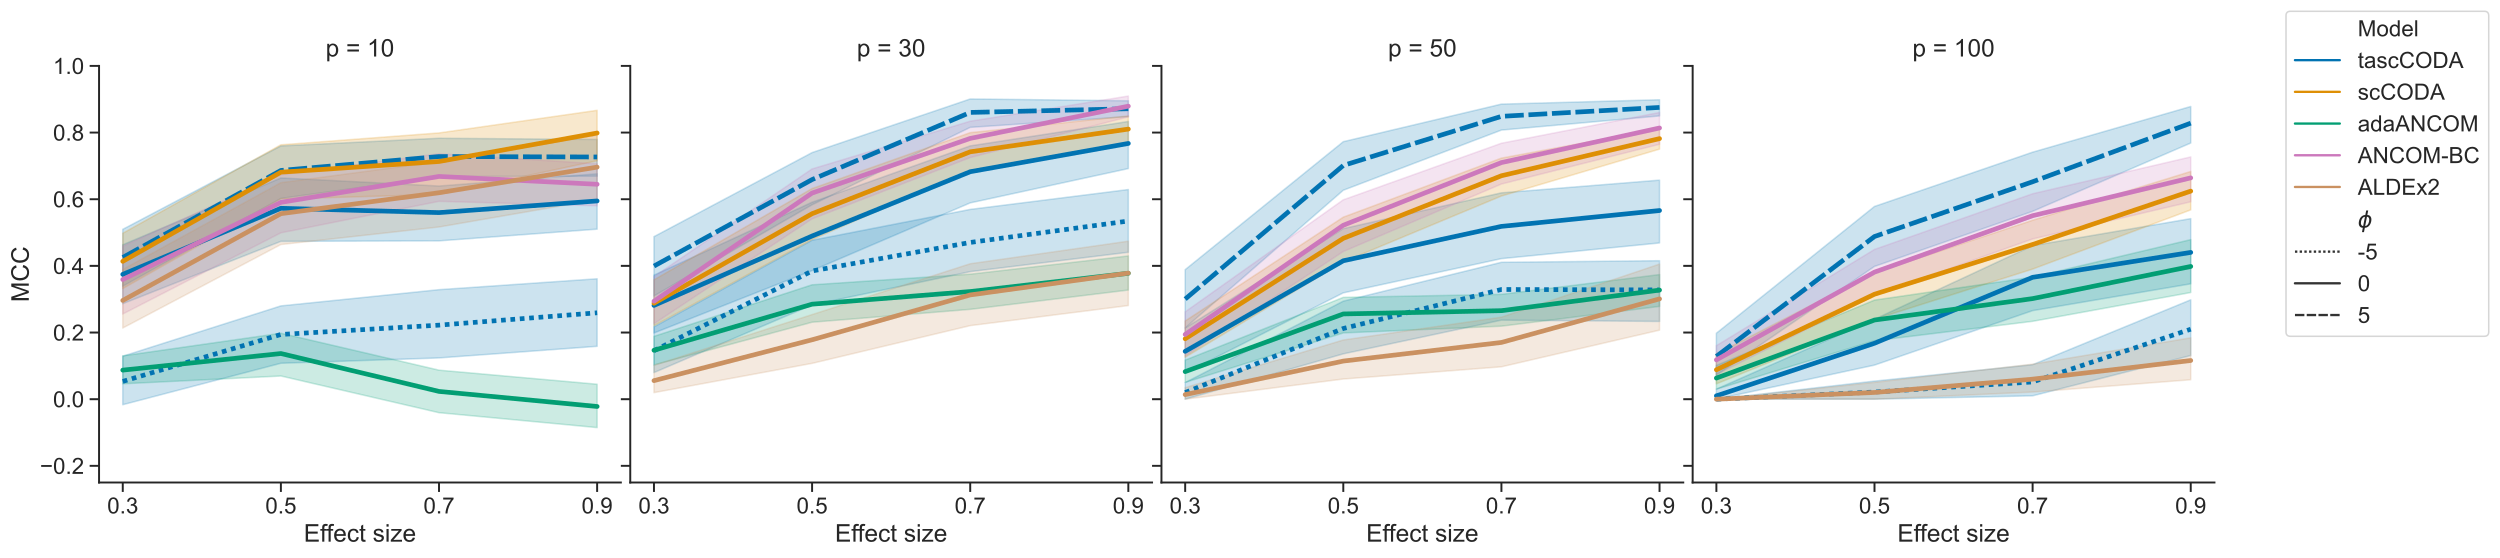 <?xml version="1.0" encoding="utf-8" standalone="no"?>
<!DOCTYPE svg PUBLIC "-//W3C//DTD SVG 1.1//EN"
  "http://www.w3.org/Graphics/SVG/1.1/DTD/svg11.dtd">
<!-- Created with matplotlib (https://matplotlib.org/) -->
<svg height="355.896pt" version="1.1" viewBox="0 0 1595.057 355.896" width="1595.057pt" xmlns="http://www.w3.org/2000/svg" xmlns:xlink="http://www.w3.org/1999/xlink">
 <defs>
  <style type="text/css">*{stroke-linecap:butt;stroke-linejoin:round;}</style>
 </defs>
 <g id="figure_1">
  <g id="patch_1">
   <path d="M 0 355.896 
L 1595.057 355.896 
L 1595.057 0 
L 0 0 
z
" style="fill:#ffffff;"/>
  </g>
  <g id="axes_1">
   <g id="patch_2">
    <path d="M 63.196 307.852 
L 396.116 307.852 
L 396.116 42.048 
L 63.196 42.048 
z
" style="fill:#ffffff;"/>
   </g>
   <g id="matplotlib.axis_1">
    <g id="xtick_1">
     <g id="line2d_1">
      <defs>
       <path d="M 0 0 
L 0 6 
" id="m174a09151e" style="stroke:#262626;stroke-width:1.25;"/>
      </defs>
      <g>
       <use style="fill:#262626;stroke:#262626;stroke-width:1.25;" x="78.328" xlink:href="#m174a09151e" y="307.852"/>
      </g>
     </g>
     <g id="text_1">
      <!-- 0.3 -->
      <g style="fill:#262626;" transform="translate(68.39 327.588)scale(0.143 -0.143)">
       <defs>
        <path d="M 4.156 35.297 
Q 4.156 48 6.766 55.734 
Q 9.375 63.484 14.516 67.672 
Q 19.672 71.875 27.484 71.875 
Q 33.25 71.875 37.594 69.547 
Q 41.938 67.234 44.766 62.859 
Q 47.609 58.5 49.219 52.219 
Q 50.828 45.953 50.828 35.297 
Q 50.828 22.703 48.234 14.969 
Q 45.656 7.234 40.5 3 
Q 35.359 -1.219 27.484 -1.219 
Q 17.141 -1.219 11.234 6.203 
Q 4.156 15.141 4.156 35.297 
z
M 13.188 35.297 
Q 13.188 17.672 17.312 11.828 
Q 21.438 6 27.484 6 
Q 33.547 6 37.672 11.859 
Q 41.797 17.719 41.797 35.297 
Q 41.797 52.984 37.672 58.781 
Q 33.547 64.594 27.391 64.594 
Q 21.344 64.594 17.719 59.469 
Q 13.188 52.938 13.188 35.297 
z
" id="ArialMT-48"/>
        <path d="M 9.078 0 
L 9.078 10.016 
L 19.094 10.016 
L 19.094 0 
z
" id="ArialMT-46"/>
        <path d="M 4.203 18.891 
L 12.984 20.062 
Q 14.5 12.594 18.141 9.297 
Q 21.781 6 27 6 
Q 33.203 6 37.469 10.297 
Q 41.75 14.594 41.75 20.953 
Q 41.75 27 37.797 30.922 
Q 33.844 34.859 27.734 34.859 
Q 25.25 34.859 21.531 33.891 
L 22.516 41.609 
Q 23.391 41.5 23.922 41.5 
Q 29.547 41.5 34.031 44.422 
Q 38.531 47.359 38.531 53.469 
Q 38.531 58.297 35.25 61.469 
Q 31.984 64.656 26.812 64.656 
Q 21.688 64.656 18.266 61.422 
Q 14.844 58.203 13.875 51.766 
L 5.078 53.328 
Q 6.688 62.156 12.391 67.016 
Q 18.109 71.875 26.609 71.875 
Q 32.469 71.875 37.391 69.359 
Q 42.328 66.844 44.938 62.5 
Q 47.562 58.156 47.562 53.266 
Q 47.562 48.641 45.062 44.828 
Q 42.578 41.016 37.703 38.766 
Q 44.047 37.312 47.562 32.688 
Q 51.078 28.078 51.078 21.141 
Q 51.078 11.766 44.234 5.25 
Q 37.406 -1.266 26.953 -1.266 
Q 17.531 -1.266 11.297 4.344 
Q 5.078 9.969 4.203 18.891 
z
" id="ArialMT-51"/>
       </defs>
       <use xlink:href="#ArialMT-48"/>
       <use x="55.615" xlink:href="#ArialMT-46"/>
       <use x="83.398" xlink:href="#ArialMT-51"/>
      </g>
     </g>
    </g>
    <g id="xtick_2">
     <g id="line2d_2">
      <g>
       <use style="fill:#262626;stroke:#262626;stroke-width:1.25;" x="179.213" xlink:href="#m174a09151e" y="307.852"/>
      </g>
     </g>
     <g id="text_2">
      <!-- 0.5 -->
      <g style="fill:#262626;" transform="translate(169.275 327.588)scale(0.143 -0.143)">
       <defs>
        <path d="M 4.156 18.75 
L 13.375 19.531 
Q 14.406 12.797 18.141 9.391 
Q 21.875 6 27.156 6 
Q 33.5 6 37.891 10.781 
Q 42.281 15.578 42.281 23.484 
Q 42.281 31 38.062 35.344 
Q 33.844 39.703 27 39.703 
Q 22.75 39.703 19.328 37.766 
Q 15.922 35.844 13.969 32.766 
L 5.719 33.844 
L 12.641 70.609 
L 48.25 70.609 
L 48.25 62.203 
L 19.672 62.203 
L 15.828 42.969 
Q 22.266 47.469 29.344 47.469 
Q 38.719 47.469 45.156 40.969 
Q 51.609 34.469 51.609 24.266 
Q 51.609 14.547 45.953 7.469 
Q 39.062 -1.219 27.156 -1.219 
Q 17.391 -1.219 11.203 4.25 
Q 5.031 9.719 4.156 18.75 
z
" id="ArialMT-53"/>
       </defs>
       <use xlink:href="#ArialMT-48"/>
       <use x="55.615" xlink:href="#ArialMT-46"/>
       <use x="83.398" xlink:href="#ArialMT-53"/>
      </g>
     </g>
    </g>
    <g id="xtick_3">
     <g id="line2d_3">
      <g>
       <use style="fill:#262626;stroke:#262626;stroke-width:1.25;" x="280.098" xlink:href="#m174a09151e" y="307.852"/>
      </g>
     </g>
     <g id="text_3">
      <!-- 0.7 -->
      <g style="fill:#262626;" transform="translate(270.16 327.588)scale(0.143 -0.143)">
       <defs>
        <path d="M 4.734 62.203 
L 4.734 70.656 
L 51.078 70.656 
L 51.078 63.812 
Q 44.234 56.547 37.516 44.484 
Q 30.812 32.422 27.156 19.672 
Q 24.516 10.688 23.781 0 
L 14.75 0 
Q 14.891 8.453 18.062 20.406 
Q 21.234 32.375 27.172 43.484 
Q 33.109 54.594 39.797 62.203 
z
" id="ArialMT-55"/>
       </defs>
       <use xlink:href="#ArialMT-48"/>
       <use x="55.615" xlink:href="#ArialMT-46"/>
       <use x="83.398" xlink:href="#ArialMT-55"/>
      </g>
     </g>
    </g>
    <g id="xtick_4">
     <g id="line2d_4">
      <g>
       <use style="fill:#262626;stroke:#262626;stroke-width:1.25;" x="380.983" xlink:href="#m174a09151e" y="307.852"/>
      </g>
     </g>
     <g id="text_4">
      <!-- 0.9 -->
      <g style="fill:#262626;" transform="translate(371.044 327.588)scale(0.143 -0.143)">
       <defs>
        <path d="M 5.469 16.547 
L 13.922 17.328 
Q 14.984 11.375 18.016 8.688 
Q 21.047 6 25.781 6 
Q 29.828 6 32.875 7.859 
Q 35.938 9.719 37.891 12.812 
Q 39.844 15.922 41.156 21.188 
Q 42.484 26.469 42.484 31.938 
Q 42.484 32.516 42.438 33.688 
Q 39.797 29.5 35.234 26.875 
Q 30.672 24.266 25.344 24.266 
Q 16.453 24.266 10.297 30.703 
Q 4.156 37.156 4.156 47.703 
Q 4.156 58.594 10.578 65.234 
Q 17 71.875 26.656 71.875 
Q 33.641 71.875 39.422 68.109 
Q 45.219 64.359 48.219 57.391 
Q 51.219 50.438 51.219 37.25 
Q 51.219 23.531 48.234 15.406 
Q 45.266 7.281 39.375 3.031 
Q 33.5 -1.219 25.594 -1.219 
Q 17.188 -1.219 11.859 3.438 
Q 6.547 8.109 5.469 16.547 
z
M 41.453 48.141 
Q 41.453 55.719 37.422 60.156 
Q 33.406 64.594 27.734 64.594 
Q 21.875 64.594 17.531 59.812 
Q 13.188 55.031 13.188 47.406 
Q 13.188 40.578 17.312 36.297 
Q 21.438 32.031 27.484 32.031 
Q 33.594 32.031 37.516 36.297 
Q 41.453 40.578 41.453 48.141 
z
" id="ArialMT-57"/>
       </defs>
       <use xlink:href="#ArialMT-48"/>
       <use x="55.615" xlink:href="#ArialMT-46"/>
       <use x="83.398" xlink:href="#ArialMT-57"/>
      </g>
     </g>
    </g>
    <g id="text_5">
     <!-- Effect size -->
     <g style="fill:#262626;" transform="translate(193.813 345.596)scale(0.156 -0.156)">
      <defs>
       <path d="M 7.906 0 
L 7.906 71.578 
L 59.672 71.578 
L 59.672 63.141 
L 17.391 63.141 
L 17.391 41.219 
L 56.984 41.219 
L 56.984 32.812 
L 17.391 32.812 
L 17.391 8.453 
L 61.328 8.453 
L 61.328 0 
z
" id="ArialMT-69"/>
       <path d="M 8.688 0 
L 8.688 45.016 
L 0.922 45.016 
L 0.922 51.859 
L 8.688 51.859 
L 8.688 57.375 
Q 8.688 62.594 9.625 65.141 
Q 10.891 68.562 14.078 70.672 
Q 17.281 72.797 23.047 72.797 
Q 26.766 72.797 31.25 71.922 
L 29.938 64.266 
Q 27.203 64.75 24.75 64.75 
Q 20.75 64.75 19.094 63.031 
Q 17.438 61.328 17.438 56.641 
L 17.438 51.859 
L 27.547 51.859 
L 27.547 45.016 
L 17.438 45.016 
L 17.438 0 
z
" id="ArialMT-102"/>
       <path d="M 42.094 16.703 
L 51.172 15.578 
Q 49.031 7.625 43.219 3.219 
Q 37.406 -1.172 28.375 -1.172 
Q 17 -1.172 10.328 5.828 
Q 3.656 12.844 3.656 25.484 
Q 3.656 38.578 10.391 45.797 
Q 17.141 53.031 27.875 53.031 
Q 38.281 53.031 44.875 45.953 
Q 51.469 38.875 51.469 26.031 
Q 51.469 25.25 51.422 23.688 
L 12.75 23.688 
Q 13.234 15.141 17.578 10.594 
Q 21.922 6.062 28.422 6.062 
Q 33.25 6.062 36.672 8.594 
Q 40.094 11.141 42.094 16.703 
z
M 13.234 30.906 
L 42.188 30.906 
Q 41.609 37.453 38.875 40.719 
Q 34.672 45.797 27.984 45.797 
Q 21.922 45.797 17.797 41.75 
Q 13.672 37.703 13.234 30.906 
z
" id="ArialMT-101"/>
       <path d="M 40.438 19 
L 49.078 17.875 
Q 47.656 8.938 41.812 3.875 
Q 35.984 -1.172 27.484 -1.172 
Q 16.844 -1.172 10.375 5.781 
Q 3.906 12.75 3.906 25.734 
Q 3.906 34.125 6.688 40.422 
Q 9.469 46.734 15.156 49.875 
Q 20.844 53.031 27.547 53.031 
Q 35.984 53.031 41.359 48.75 
Q 46.734 44.484 48.25 36.625 
L 39.703 35.297 
Q 38.484 40.531 35.375 43.156 
Q 32.281 45.797 27.875 45.797 
Q 21.234 45.797 17.078 41.031 
Q 12.938 36.281 12.938 25.984 
Q 12.938 15.531 16.938 10.797 
Q 20.953 6.062 27.391 6.062 
Q 32.562 6.062 36.031 9.234 
Q 39.5 12.406 40.438 19 
z
" id="ArialMT-99"/>
       <path d="M 25.781 7.859 
L 27.047 0.094 
Q 23.344 -0.688 20.406 -0.688 
Q 15.625 -0.688 12.984 0.828 
Q 10.359 2.344 9.281 4.812 
Q 8.203 7.281 8.203 15.188 
L 8.203 45.016 
L 1.766 45.016 
L 1.766 51.859 
L 8.203 51.859 
L 8.203 64.703 
L 16.938 69.969 
L 16.938 51.859 
L 25.781 51.859 
L 25.781 45.016 
L 16.938 45.016 
L 16.938 14.703 
Q 16.938 10.938 17.406 9.859 
Q 17.875 8.797 18.922 8.156 
Q 19.969 7.516 21.922 7.516 
Q 23.391 7.516 25.781 7.859 
z
" id="ArialMT-116"/>
       <path id="ArialMT-32"/>
       <path d="M 3.078 15.484 
L 11.766 16.844 
Q 12.5 11.625 15.844 8.844 
Q 19.188 6.062 25.203 6.062 
Q 31.25 6.062 34.172 8.516 
Q 37.109 10.984 37.109 14.312 
Q 37.109 17.281 34.516 19 
Q 32.719 20.172 25.531 21.969 
Q 15.875 24.422 12.141 26.203 
Q 8.406 27.984 6.469 31.125 
Q 4.547 34.281 4.547 38.094 
Q 4.547 41.547 6.125 44.5 
Q 7.719 47.469 10.453 49.422 
Q 12.5 50.922 16.031 51.969 
Q 19.578 53.031 23.641 53.031 
Q 29.734 53.031 34.344 51.266 
Q 38.969 49.516 41.156 46.5 
Q 43.359 43.5 44.188 38.484 
L 35.594 37.312 
Q 35.016 41.312 32.203 43.547 
Q 29.391 45.797 24.266 45.797 
Q 18.219 45.797 15.625 43.797 
Q 13.031 41.797 13.031 39.109 
Q 13.031 37.406 14.109 36.031 
Q 15.188 34.625 17.484 33.688 
Q 18.797 33.203 25.25 31.453 
Q 34.578 28.953 38.25 27.359 
Q 41.938 25.781 44.031 22.75 
Q 46.141 19.734 46.141 15.234 
Q 46.141 10.844 43.578 6.953 
Q 41.016 3.078 36.172 0.953 
Q 31.344 -1.172 25.25 -1.172 
Q 15.141 -1.172 9.844 3.031 
Q 4.547 7.234 3.078 15.484 
z
" id="ArialMT-115"/>
       <path d="M 6.641 61.469 
L 6.641 71.578 
L 15.438 71.578 
L 15.438 61.469 
z
M 6.641 0 
L 6.641 51.859 
L 15.438 51.859 
L 15.438 0 
z
" id="ArialMT-105"/>
       <path d="M 1.953 0 
L 1.953 7.125 
L 34.969 45.016 
Q 29.344 44.734 25.047 44.734 
L 3.906 44.734 
L 3.906 51.859 
L 46.297 51.859 
L 46.297 46.047 
L 18.219 13.141 
L 12.797 7.125 
Q 18.703 7.562 23.875 7.562 
L 47.859 7.562 
L 47.859 0 
z
" id="ArialMT-122"/>
      </defs>
      <use xlink:href="#ArialMT-69"/>
      <use x="66.699" xlink:href="#ArialMT-102"/>
      <use x="92.732" xlink:href="#ArialMT-102"/>
      <use x="120.516" xlink:href="#ArialMT-101"/>
      <use x="176.131" xlink:href="#ArialMT-99"/>
      <use x="226.131" xlink:href="#ArialMT-116"/>
      <use x="253.914" xlink:href="#ArialMT-32"/>
      <use x="281.697" xlink:href="#ArialMT-115"/>
      <use x="331.697" xlink:href="#ArialMT-105"/>
      <use x="353.914" xlink:href="#ArialMT-122"/>
      <use x="403.914" xlink:href="#ArialMT-101"/>
     </g>
    </g>
   </g>
   <g id="matplotlib.axis_2">
    <g id="ytick_1">
     <g id="line2d_5">
      <defs>
       <path d="M 0 0 
L -6 0 
" id="mbe66a8d1c6" style="stroke:#262626;stroke-width:1.25;"/>
      </defs>
      <g>
       <use style="fill:#262626;stroke:#262626;stroke-width:1.25;" x="63.196" xlink:href="#mbe66a8d1c6" y="297.22"/>
      </g>
     </g>
     <g id="text_6">
      <!-- −0.2 -->
      <g style="fill:#262626;" transform="translate(25.467 302.338)scale(0.143 -0.143)">
       <defs>
        <path d="M 52.828 31.203 
L 5.562 31.203 
L 5.562 39.406 
L 52.828 39.406 
z
" id="ArialMT-8722"/>
        <path d="M 50.344 8.453 
L 50.344 0 
L 3.031 0 
Q 2.938 3.172 4.047 6.109 
Q 5.859 10.938 9.828 15.625 
Q 13.812 20.312 21.344 26.469 
Q 33.016 36.031 37.109 41.625 
Q 41.219 47.219 41.219 52.203 
Q 41.219 57.422 37.469 61 
Q 33.734 64.594 27.734 64.594 
Q 21.391 64.594 17.578 60.781 
Q 13.766 56.984 13.719 50.25 
L 4.688 51.172 
Q 5.609 61.281 11.656 66.578 
Q 17.719 71.875 27.938 71.875 
Q 38.234 71.875 44.234 66.156 
Q 50.25 60.453 50.25 52 
Q 50.25 47.703 48.484 43.547 
Q 46.734 39.406 42.656 34.812 
Q 38.578 30.219 29.109 22.219 
Q 21.188 15.578 18.938 13.203 
Q 16.703 10.844 15.234 8.453 
z
" id="ArialMT-50"/>
       </defs>
       <use xlink:href="#ArialMT-8722"/>
       <use x="58.398" xlink:href="#ArialMT-48"/>
       <use x="114.014" xlink:href="#ArialMT-46"/>
       <use x="141.797" xlink:href="#ArialMT-50"/>
      </g>
     </g>
    </g>
    <g id="ytick_2">
     <g id="line2d_6">
      <g>
       <use style="fill:#262626;stroke:#262626;stroke-width:1.25;" x="63.196" xlink:href="#mbe66a8d1c6" y="254.691"/>
      </g>
     </g>
     <g id="text_7">
      <!-- 0.0 -->
      <g style="fill:#262626;" transform="translate(33.819 259.809)scale(0.143 -0.143)">
       <use xlink:href="#ArialMT-48"/>
       <use x="55.615" xlink:href="#ArialMT-46"/>
       <use x="83.398" xlink:href="#ArialMT-48"/>
      </g>
     </g>
    </g>
    <g id="ytick_3">
     <g id="line2d_7">
      <g>
       <use style="fill:#262626;stroke:#262626;stroke-width:1.25;" x="63.196" xlink:href="#mbe66a8d1c6" y="212.163"/>
      </g>
     </g>
     <g id="text_8">
      <!-- 0.2 -->
      <g style="fill:#262626;" transform="translate(33.819 217.28)scale(0.143 -0.143)">
       <use xlink:href="#ArialMT-48"/>
       <use x="55.615" xlink:href="#ArialMT-46"/>
       <use x="83.398" xlink:href="#ArialMT-50"/>
      </g>
     </g>
    </g>
    <g id="ytick_4">
     <g id="line2d_8">
      <g>
       <use style="fill:#262626;stroke:#262626;stroke-width:1.25;" x="63.196" xlink:href="#mbe66a8d1c6" y="169.634"/>
      </g>
     </g>
     <g id="text_9">
      <!-- 0.4 -->
      <g style="fill:#262626;" transform="translate(33.819 174.752)scale(0.143 -0.143)">
       <defs>
        <path d="M 32.328 0 
L 32.328 17.141 
L 1.266 17.141 
L 1.266 25.203 
L 33.938 71.578 
L 41.109 71.578 
L 41.109 25.203 
L 50.781 25.203 
L 50.781 17.141 
L 41.109 17.141 
L 41.109 0 
z
M 32.328 25.203 
L 32.328 57.469 
L 9.906 25.203 
z
" id="ArialMT-52"/>
       </defs>
       <use xlink:href="#ArialMT-48"/>
       <use x="55.615" xlink:href="#ArialMT-46"/>
       <use x="83.398" xlink:href="#ArialMT-52"/>
      </g>
     </g>
    </g>
    <g id="ytick_5">
     <g id="line2d_9">
      <g>
       <use style="fill:#262626;stroke:#262626;stroke-width:1.25;" x="63.196" xlink:href="#mbe66a8d1c6" y="127.105"/>
      </g>
     </g>
     <g id="text_10">
      <!-- 0.6 -->
      <g style="fill:#262626;" transform="translate(33.819 132.223)scale(0.143 -0.143)">
       <defs>
        <path d="M 49.75 54.047 
L 41.016 53.375 
Q 39.844 58.547 37.703 60.891 
Q 34.125 64.656 28.906 64.656 
Q 24.703 64.656 21.531 62.312 
Q 17.391 59.281 14.984 53.469 
Q 12.594 47.656 12.5 36.922 
Q 15.672 41.75 20.266 44.094 
Q 24.859 46.438 29.891 46.438 
Q 38.672 46.438 44.844 39.969 
Q 51.031 33.5 51.031 23.25 
Q 51.031 16.5 48.125 10.719 
Q 45.219 4.938 40.141 1.859 
Q 35.062 -1.219 28.609 -1.219 
Q 17.625 -1.219 10.688 6.859 
Q 3.766 14.938 3.766 33.5 
Q 3.766 54.25 11.422 63.672 
Q 18.109 71.875 29.438 71.875 
Q 37.891 71.875 43.281 67.141 
Q 48.688 62.406 49.75 54.047 
z
M 13.875 23.188 
Q 13.875 18.656 15.797 14.5 
Q 17.719 10.359 21.188 8.172 
Q 24.656 6 28.469 6 
Q 34.031 6 38.031 10.484 
Q 42.047 14.984 42.047 22.703 
Q 42.047 30.125 38.078 34.391 
Q 34.125 38.672 28.125 38.672 
Q 22.172 38.672 18.016 34.391 
Q 13.875 30.125 13.875 23.188 
z
" id="ArialMT-54"/>
       </defs>
       <use xlink:href="#ArialMT-48"/>
       <use x="55.615" xlink:href="#ArialMT-46"/>
       <use x="83.398" xlink:href="#ArialMT-54"/>
      </g>
     </g>
    </g>
    <g id="ytick_6">
     <g id="line2d_10">
      <g>
       <use style="fill:#262626;stroke:#262626;stroke-width:1.25;" x="63.196" xlink:href="#mbe66a8d1c6" y="84.577"/>
      </g>
     </g>
     <g id="text_11">
      <!-- 0.8 -->
      <g style="fill:#262626;" transform="translate(33.819 89.694)scale(0.143 -0.143)">
       <defs>
        <path d="M 17.672 38.812 
Q 12.203 40.828 9.562 44.531 
Q 6.938 48.25 6.938 53.422 
Q 6.938 61.234 12.547 66.547 
Q 18.172 71.875 27.484 71.875 
Q 36.859 71.875 42.578 66.422 
Q 48.297 60.984 48.297 53.172 
Q 48.297 48.188 45.672 44.5 
Q 43.062 40.828 37.75 38.812 
Q 44.344 36.672 47.781 31.875 
Q 51.219 27.094 51.219 20.453 
Q 51.219 11.281 44.719 5.031 
Q 38.234 -1.219 27.641 -1.219 
Q 17.047 -1.219 10.547 5.047 
Q 4.047 11.328 4.047 20.703 
Q 4.047 27.688 7.594 32.391 
Q 11.141 37.109 17.672 38.812 
z
M 15.922 53.719 
Q 15.922 48.641 19.188 45.406 
Q 22.469 42.188 27.688 42.188 
Q 32.766 42.188 36.016 45.375 
Q 39.266 48.578 39.266 53.219 
Q 39.266 58.062 35.906 61.359 
Q 32.562 64.656 27.594 64.656 
Q 22.562 64.656 19.234 61.422 
Q 15.922 58.203 15.922 53.719 
z
M 13.094 20.656 
Q 13.094 16.891 14.875 13.375 
Q 16.656 9.859 20.172 7.922 
Q 23.688 6 27.734 6 
Q 34.031 6 38.125 10.047 
Q 42.234 14.109 42.234 20.359 
Q 42.234 26.703 38.016 30.859 
Q 33.797 35.016 27.438 35.016 
Q 21.234 35.016 17.156 30.906 
Q 13.094 26.812 13.094 20.656 
z
" id="ArialMT-56"/>
       </defs>
       <use xlink:href="#ArialMT-48"/>
       <use x="55.615" xlink:href="#ArialMT-46"/>
       <use x="83.398" xlink:href="#ArialMT-56"/>
      </g>
     </g>
    </g>
    <g id="ytick_7">
     <g id="line2d_11">
      <g>
       <use style="fill:#262626;stroke:#262626;stroke-width:1.25;" x="63.196" xlink:href="#mbe66a8d1c6" y="42.048"/>
      </g>
     </g>
     <g id="text_12">
      <!-- 1.0 -->
      <g style="fill:#262626;" transform="translate(33.819 47.166)scale(0.143 -0.143)">
       <defs>
        <path d="M 37.25 0 
L 28.469 0 
L 28.469 56 
Q 25.297 52.984 20.141 49.953 
Q 14.984 46.922 10.891 45.406 
L 10.891 53.906 
Q 18.266 57.375 23.781 62.297 
Q 29.297 67.234 31.594 71.875 
L 37.25 71.875 
z
" id="ArialMT-49"/>
       </defs>
       <use xlink:href="#ArialMT-49"/>
       <use x="55.615" xlink:href="#ArialMT-46"/>
       <use x="83.398" xlink:href="#ArialMT-48"/>
      </g>
     </g>
    </g>
    <g id="text_13">
     <!-- MCC -->
     <g style="fill:#262626;" transform="translate(18.366 192.713)rotate(-90)scale(0.156 -0.156)">
      <defs>
       <path d="M 7.422 0 
L 7.422 71.578 
L 21.688 71.578 
L 38.625 20.906 
Q 40.969 13.812 42.047 10.297 
Q 43.266 14.203 45.844 21.781 
L 62.984 71.578 
L 75.734 71.578 
L 75.734 0 
L 66.609 0 
L 66.609 59.906 
L 45.797 0 
L 37.25 0 
L 16.547 60.938 
L 16.547 0 
z
" id="ArialMT-77"/>
       <path d="M 58.797 25.094 
L 68.266 22.703 
Q 65.281 11.031 57.547 4.906 
Q 49.812 -1.219 38.625 -1.219 
Q 27.047 -1.219 19.797 3.484 
Q 12.547 8.203 8.766 17.141 
Q 4.984 26.078 4.984 36.328 
Q 4.984 47.516 9.25 55.828 
Q 13.531 64.156 21.406 68.469 
Q 29.297 72.797 38.766 72.797 
Q 49.516 72.797 56.828 67.328 
Q 64.156 61.859 67.047 51.953 
L 57.719 49.75 
Q 55.219 57.562 50.484 61.125 
Q 45.75 64.703 38.578 64.703 
Q 30.328 64.703 24.781 60.734 
Q 19.234 56.781 16.984 50.109 
Q 14.75 43.453 14.75 36.375 
Q 14.75 27.25 17.406 20.438 
Q 20.062 13.625 25.672 10.25 
Q 31.297 6.891 37.844 6.891 
Q 45.797 6.891 51.312 11.469 
Q 56.844 16.062 58.797 25.094 
z
" id="ArialMT-67"/>
      </defs>
      <use xlink:href="#ArialMT-77"/>
      <use x="83.301" xlink:href="#ArialMT-67"/>
      <use x="155.518" xlink:href="#ArialMT-67"/>
     </g>
    </g>
   </g>
   <g id="PolyCollection_1">
    <defs>
     <path d="M 78.328 -128.628 
L 78.328 -97.684 
L 179.213 -124.126 
L 280.098 -127.524 
L 380.983 -134.933 
L 380.983 -178.027 
L 380.983 -178.027 
L 280.098 -171.077 
L 179.213 -160.725 
L 78.328 -128.628 
z
" id="m06e172c020" style="stroke:#0173b2;stroke-opacity:0.2;"/>
    </defs>
    <g clip-path="url(#pdd7be40117)">
     <use style="fill:#0173b2;fill-opacity:0.2;stroke:#0173b2;stroke-opacity:0.2;" x="0" xlink:href="#m06e172c020" y="355.896"/>
    </g>
   </g>
   <g id="PolyCollection_2">
    <defs>
     <path d="M 78.328 -199.707 
L 78.328 -162.12 
L 179.213 -201.913 
L 280.098 -202.216 
L 380.983 -209.693 
L 380.983 -245.011 
L 380.983 -245.011 
L 280.098 -237.207 
L 179.213 -242.348 
L 78.328 -199.707 
z
" id="m40b746d062" style="stroke:#0173b2;stroke-opacity:0.2;"/>
    </defs>
    <g clip-path="url(#pdd7be40117)">
     <use style="fill:#0173b2;fill-opacity:0.2;stroke:#0173b2;stroke-opacity:0.2;" x="0" xlink:href="#m40b746d062" y="355.896"/>
    </g>
   </g>
   <g id="PolyCollection_3">
    <defs>
     <path d="M 78.328 -209.58 
L 78.328 -173.296 
L 179.213 -229.331 
L 280.098 -243.264 
L 380.983 -243.483 
L 380.983 -266.923 
L 380.983 -266.923 
L 280.098 -267.683 
L 179.213 -262.783 
L 78.328 -209.58 
z
" id="m634f6f863b" style="stroke:#0173b2;stroke-opacity:0.2;"/>
    </defs>
    <g clip-path="url(#pdd7be40117)">
     <use style="fill:#0173b2;fill-opacity:0.2;stroke:#0173b2;stroke-opacity:0.2;" x="0" xlink:href="#m634f6f863b" y="355.896"/>
    </g>
   </g>
   <g id="PolyCollection_4">
    <defs>
     <path d="M 78.328 -207.065 
L 78.328 -171.768 
L 179.213 -228.92 
L 280.098 -231.837 
L 380.983 -253.326 
L 380.983 -285.506 
L 380.983 -285.506 
L 280.098 -271.076 
L 179.213 -263.512 
L 78.328 -207.065 
z
" id="m8feb2d96a9" style="stroke:#de8f05;stroke-opacity:0.2;"/>
    </defs>
    <g clip-path="url(#pdd7be40117)">
     <use style="fill:#de8f05;fill-opacity:0.2;stroke:#de8f05;stroke-opacity:0.2;" x="0" xlink:href="#m8feb2d96a9" y="355.896"/>
    </g>
   </g>
   <g id="PolyCollection_5">
    <defs>
     <path d="M 78.328 -128.855 
L 78.328 -111.014 
L 179.213 -115.994 
L 280.098 -92.583 
L 380.983 -83.081 
L 380.983 -110.747 
L 380.983 -110.747 
L 280.098 -119.718 
L 179.213 -143.275 
L 78.328 -128.855 
z
" id="mb9027a3f35" style="stroke:#029e73;stroke-opacity:0.2;"/>
    </defs>
    <g clip-path="url(#pdd7be40117)">
     <use style="fill:#029e73;fill-opacity:0.2;stroke:#029e73;stroke-opacity:0.2;" x="0" xlink:href="#mb9027a3f35" y="355.896"/>
    </g>
   </g>
   <g id="PolyCollection_6">
    <defs>
     <path d="M 78.328 -198.796 
L 78.328 -155.553 
L 179.213 -207.353 
L 280.098 -227.449 
L 380.983 -224.586 
L 380.983 -251.37 
L 380.983 -251.37 
L 280.098 -257.821 
L 179.213 -244.358 
L 78.328 -198.796 
z
" id="m778d748292" style="stroke:#cc78bc;stroke-opacity:0.2;"/>
    </defs>
    <g clip-path="url(#pdd7be40117)">
     <use style="fill:#cc78bc;fill-opacity:0.2;stroke:#cc78bc;stroke-opacity:0.2;" x="0" xlink:href="#m778d748292" y="355.896"/>
    </g>
   </g>
   <g id="PolyCollection_7">
    <defs>
     <path d="M 78.328 -183.991 
L 78.328 -146.602 
L 179.213 -199.88 
L 280.098 -211.075 
L 380.983 -228.524 
L 380.983 -269.702 
L 380.983 -269.702 
L 280.098 -252.736 
L 179.213 -239.343 
L 78.328 -183.991 
z
" id="m2f740971fa" style="stroke:#ca9161;stroke-opacity:0.2;"/>
    </defs>
    <g clip-path="url(#pdd7be40117)">
     <use style="fill:#ca9161;fill-opacity:0.2;stroke:#ca9161;stroke-opacity:0.2;" x="0" xlink:href="#m2f740971fa" y="355.896"/>
    </g>
   </g>
   <g id="line2d_12">
    <path clip-path="url(#pdd7be40117)" d="M 78.328 243.342 
L 179.213 213.395 
L 280.098 207.446 
L 380.983 199.57 
" style="fill:none;stroke:#0173b2;stroke-dasharray:3,3;stroke-dashoffset:0;stroke-width:3;"/>
   </g>
   <g id="line2d_13">
    <path clip-path="url(#pdd7be40117)" d="M 78.328 175.038 
L 179.213 132.893 
L 280.098 135.645 
L 380.983 128.203 
" style="fill:none;stroke:#0173b2;stroke-linecap:round;stroke-width:3;"/>
   </g>
   <g id="line2d_14">
    <path clip-path="url(#pdd7be40117)" d="M 78.328 164.247 
L 179.213 108.749 
L 280.098 99.868 
L 380.983 100.155 
" style="fill:none;stroke:#0173b2;stroke-dasharray:12,3;stroke-dashoffset:0;stroke-width:3;"/>
   </g>
   <g id="line2d_15">
    <path clip-path="url(#pdd7be40117)" d="M 78.328 166.73 
L 179.213 109.86 
L 280.098 103.038 
L 380.983 84.872 
" style="fill:none;stroke:#de8f05;stroke-linecap:round;stroke-width:3;"/>
   </g>
   <g id="line2d_16">
    <path clip-path="url(#pdd7be40117)" d="M 78.328 236.151 
L 179.213 225.554 
L 280.098 249.739 
L 380.983 259.35 
" style="fill:none;stroke:#029e73;stroke-linecap:round;stroke-width:3;"/>
   </g>
   <g id="line2d_17">
    <path clip-path="url(#pdd7be40117)" d="M 78.328 178.344 
L 179.213 129.101 
L 280.098 112.571 
L 380.983 117.57 
" style="fill:none;stroke:#cc78bc;stroke-linecap:round;stroke-width:3;"/>
   </g>
   <g id="line2d_18">
    <path clip-path="url(#pdd7be40117)" d="M 78.328 191.684 
L 179.213 136.331 
L 280.098 122.962 
L 380.983 106.624 
" style="fill:none;stroke:#ca9161;stroke-linecap:round;stroke-width:3;"/>
   </g>
   <g id="line2d_19"/>
   <g id="line2d_20"/>
   <g id="line2d_21"/>
   <g id="line2d_22"/>
   <g id="line2d_23"/>
   <g id="line2d_24"/>
   <g id="line2d_25"/>
   <g id="line2d_26"/>
   <g id="patch_3">
    <path d="M 63.196 307.852 
L 63.196 42.048 
" style="fill:none;stroke:#262626;stroke-linecap:square;stroke-linejoin:miter;stroke-width:1.25;"/>
   </g>
   <g id="patch_4">
    <path d="M 63.196 307.852 
L 396.116 307.852 
" style="fill:none;stroke:#262626;stroke-linecap:square;stroke-linejoin:miter;stroke-width:1.25;"/>
   </g>
   <g id="text_14">
    <!-- p = 10 -->
    <g style="fill:#262626;" transform="translate(207.754 36.048)scale(0.156 -0.156)">
     <defs>
      <path d="M 6.594 -19.875 
L 6.594 51.859 
L 14.594 51.859 
L 14.594 45.125 
Q 17.438 49.078 21 51.047 
Q 24.562 53.031 29.641 53.031 
Q 36.281 53.031 41.359 49.609 
Q 46.438 46.188 49.016 39.953 
Q 51.609 33.734 51.609 26.312 
Q 51.609 18.359 48.75 11.984 
Q 45.906 5.609 40.453 2.219 
Q 35.016 -1.172 29 -1.172 
Q 24.609 -1.172 21.109 0.688 
Q 17.625 2.547 15.375 5.375 
L 15.375 -19.875 
z
M 14.547 25.641 
Q 14.547 15.625 18.594 10.844 
Q 22.656 6.062 28.422 6.062 
Q 34.281 6.062 38.453 11.016 
Q 42.625 15.969 42.625 26.375 
Q 42.625 36.281 38.547 41.203 
Q 34.469 46.141 28.812 46.141 
Q 23.188 46.141 18.859 40.891 
Q 14.547 35.641 14.547 25.641 
z
" id="ArialMT-112"/>
      <path d="M 52.828 42.094 
L 5.562 42.094 
L 5.562 50.297 
L 52.828 50.297 
z
M 52.828 20.359 
L 5.562 20.359 
L 5.562 28.562 
L 52.828 28.562 
z
" id="ArialMT-61"/>
     </defs>
     <use xlink:href="#ArialMT-112"/>
     <use x="55.615" xlink:href="#ArialMT-32"/>
     <use x="83.398" xlink:href="#ArialMT-61"/>
     <use x="141.797" xlink:href="#ArialMT-32"/>
     <use x="169.58" xlink:href="#ArialMT-49"/>
     <use x="225.195" xlink:href="#ArialMT-48"/>
    </g>
   </g>
  </g>
  <g id="axes_2">
   <g id="patch_5">
    <path d="M 402.116 307.852 
L 735.035 307.852 
L 735.035 42.048 
L 402.116 42.048 
z
" style="fill:#ffffff;"/>
   </g>
   <g id="matplotlib.axis_3">
    <g id="xtick_5">
     <g id="line2d_27">
      <g>
       <use style="fill:#262626;stroke:#262626;stroke-width:1.25;" x="417.248" xlink:href="#m174a09151e" y="307.852"/>
      </g>
     </g>
     <g id="text_15">
      <!-- 0.3 -->
      <g style="fill:#262626;" transform="translate(407.31 327.588)scale(0.143 -0.143)">
       <use xlink:href="#ArialMT-48"/>
       <use x="55.615" xlink:href="#ArialMT-46"/>
       <use x="83.398" xlink:href="#ArialMT-51"/>
      </g>
     </g>
    </g>
    <g id="xtick_6">
     <g id="line2d_28">
      <g>
       <use style="fill:#262626;stroke:#262626;stroke-width:1.25;" x="518.133" xlink:href="#m174a09151e" y="307.852"/>
      </g>
     </g>
     <g id="text_16">
      <!-- 0.5 -->
      <g style="fill:#262626;" transform="translate(508.195 327.588)scale(0.143 -0.143)">
       <use xlink:href="#ArialMT-48"/>
       <use x="55.615" xlink:href="#ArialMT-46"/>
       <use x="83.398" xlink:href="#ArialMT-53"/>
      </g>
     </g>
    </g>
    <g id="xtick_7">
     <g id="line2d_29">
      <g>
       <use style="fill:#262626;stroke:#262626;stroke-width:1.25;" x="619.018" xlink:href="#m174a09151e" y="307.852"/>
      </g>
     </g>
     <g id="text_17">
      <!-- 0.7 -->
      <g style="fill:#262626;" transform="translate(609.079 327.588)scale(0.143 -0.143)">
       <use xlink:href="#ArialMT-48"/>
       <use x="55.615" xlink:href="#ArialMT-46"/>
       <use x="83.398" xlink:href="#ArialMT-55"/>
      </g>
     </g>
    </g>
    <g id="xtick_8">
     <g id="line2d_30">
      <g>
       <use style="fill:#262626;stroke:#262626;stroke-width:1.25;" x="719.903" xlink:href="#m174a09151e" y="307.852"/>
      </g>
     </g>
     <g id="text_18">
      <!-- 0.9 -->
      <g style="fill:#262626;" transform="translate(709.964 327.588)scale(0.143 -0.143)">
       <use xlink:href="#ArialMT-48"/>
       <use x="55.615" xlink:href="#ArialMT-46"/>
       <use x="83.398" xlink:href="#ArialMT-57"/>
      </g>
     </g>
    </g>
    <g id="text_19">
     <!-- Effect size -->
     <g style="fill:#262626;" transform="translate(532.733 345.596)scale(0.156 -0.156)">
      <use xlink:href="#ArialMT-69"/>
      <use x="66.699" xlink:href="#ArialMT-102"/>
      <use x="92.732" xlink:href="#ArialMT-102"/>
      <use x="120.516" xlink:href="#ArialMT-101"/>
      <use x="176.131" xlink:href="#ArialMT-99"/>
      <use x="226.131" xlink:href="#ArialMT-116"/>
      <use x="253.914" xlink:href="#ArialMT-32"/>
      <use x="281.697" xlink:href="#ArialMT-115"/>
      <use x="331.697" xlink:href="#ArialMT-105"/>
      <use x="353.914" xlink:href="#ArialMT-122"/>
      <use x="403.914" xlink:href="#ArialMT-101"/>
     </g>
    </g>
   </g>
   <g id="matplotlib.axis_4">
    <g id="ytick_8">
     <g id="line2d_31">
      <g>
       <use style="fill:#262626;stroke:#262626;stroke-width:1.25;" x="402.116" xlink:href="#mbe66a8d1c6" y="297.22"/>
      </g>
     </g>
    </g>
    <g id="ytick_9">
     <g id="line2d_32">
      <g>
       <use style="fill:#262626;stroke:#262626;stroke-width:1.25;" x="402.116" xlink:href="#mbe66a8d1c6" y="254.691"/>
      </g>
     </g>
    </g>
    <g id="ytick_10">
     <g id="line2d_33">
      <g>
       <use style="fill:#262626;stroke:#262626;stroke-width:1.25;" x="402.116" xlink:href="#mbe66a8d1c6" y="212.163"/>
      </g>
     </g>
    </g>
    <g id="ytick_11">
     <g id="line2d_34">
      <g>
       <use style="fill:#262626;stroke:#262626;stroke-width:1.25;" x="402.116" xlink:href="#mbe66a8d1c6" y="169.634"/>
      </g>
     </g>
    </g>
    <g id="ytick_12">
     <g id="line2d_35">
      <g>
       <use style="fill:#262626;stroke:#262626;stroke-width:1.25;" x="402.116" xlink:href="#mbe66a8d1c6" y="127.105"/>
      </g>
     </g>
    </g>
    <g id="ytick_13">
     <g id="line2d_36">
      <g>
       <use style="fill:#262626;stroke:#262626;stroke-width:1.25;" x="402.116" xlink:href="#mbe66a8d1c6" y="84.577"/>
      </g>
     </g>
    </g>
    <g id="ytick_14">
     <g id="line2d_37">
      <g>
       <use style="fill:#262626;stroke:#262626;stroke-width:1.25;" x="402.116" xlink:href="#mbe66a8d1c6" y="42.048"/>
      </g>
     </g>
    </g>
   </g>
   <g id="PolyCollection_8">
    <defs>
     <path d="M 417.248 -147.327 
L 417.248 -118.179 
L 518.133 -161.349 
L 619.018 -182.59 
L 719.903 -194.944 
L 719.903 -234.967 
L 719.903 -234.967 
L 619.018 -222.288 
L 518.133 -202.593 
L 417.248 -147.327 
z
" id="m5a7fbf94b9" style="stroke:#0173b2;stroke-opacity:0.2;"/>
    </defs>
    <g clip-path="url(#p4eeb9efe79)">
     <use style="fill:#0173b2;fill-opacity:0.2;stroke:#0173b2;stroke-opacity:0.2;" x="0" xlink:href="#m5a7fbf94b9" y="355.896"/>
    </g>
   </g>
   <g id="PolyCollection_9">
    <defs>
     <path d="M 417.248 -180.339 
L 417.248 -143.442 
L 518.133 -183.244 
L 619.018 -226.444 
L 719.903 -248.343 
L 719.903 -278.391 
L 719.903 -278.391 
L 619.018 -262.821 
L 518.133 -226.862 
L 417.248 -180.339 
z
" id="m5e0cc56651" style="stroke:#0173b2;stroke-opacity:0.2;"/>
    </defs>
    <g clip-path="url(#p4eeb9efe79)">
     <use style="fill:#0173b2;fill-opacity:0.2;stroke:#0173b2;stroke-opacity:0.2;" x="0" xlink:href="#m5e0cc56651" y="355.896"/>
    </g>
   </g>
   <g id="PolyCollection_10">
    <defs>
     <path d="M 417.248 -204.911 
L 417.248 -167.069 
L 518.133 -225.233 
L 619.018 -274.627 
L 719.903 -281.492 
L 719.903 -291.594 
L 719.903 -291.594 
L 619.018 -292.749 
L 518.133 -258.543 
L 417.248 -204.911 
z
" id="mcba008079e" style="stroke:#0173b2;stroke-opacity:0.2;"/>
    </defs>
    <g clip-path="url(#p4eeb9efe79)">
     <use style="fill:#0173b2;fill-opacity:0.2;stroke:#0173b2;stroke-opacity:0.2;" x="0" xlink:href="#mcba008079e" y="355.896"/>
    </g>
   </g>
   <g id="PolyCollection_11">
    <defs>
     <path d="M 417.248 -177.365 
L 417.248 -148.067 
L 518.133 -203.063 
L 619.018 -247.031 
L 719.903 -264.951 
L 719.903 -281.937 
L 719.903 -281.937 
L 619.018 -271.256 
L 518.133 -235.603 
L 417.248 -177.365 
z
" id="mf68346d802" style="stroke:#de8f05;stroke-opacity:0.2;"/>
    </defs>
    <g clip-path="url(#p4eeb9efe79)">
     <use style="fill:#de8f05;fill-opacity:0.2;stroke:#de8f05;stroke-opacity:0.2;" x="0" xlink:href="#mf68346d802" y="355.896"/>
    </g>
   </g>
   <g id="PolyCollection_12">
    <defs>
     <path d="M 417.248 -141.294 
L 417.248 -123.037 
L 518.133 -150.312 
L 619.018 -158.52 
L 719.903 -170.839 
L 719.903 -192.598 
L 719.903 -192.598 
L 619.018 -180.957 
L 518.133 -174.188 
L 417.248 -141.294 
z
" id="md6403bd940" style="stroke:#029e73;stroke-opacity:0.2;"/>
    </defs>
    <g clip-path="url(#p4eeb9efe79)">
     <use style="fill:#029e73;fill-opacity:0.2;stroke:#029e73;stroke-opacity:0.2;" x="0" xlink:href="#md6403bd940" y="355.896"/>
    </g>
   </g>
   <g id="PolyCollection_13">
    <defs>
     <path d="M 417.248 -179.402 
L 417.248 -149.349 
L 518.133 -216.261 
L 619.018 -255.375 
L 719.903 -281.334 
L 719.903 -294.615 
L 719.903 -294.615 
L 619.018 -278.558 
L 518.133 -248.116 
L 417.248 -179.402 
z
" id="med3467f93d" style="stroke:#cc78bc;stroke-opacity:0.2;"/>
    </defs>
    <g clip-path="url(#p4eeb9efe79)">
     <use style="fill:#cc78bc;fill-opacity:0.2;stroke:#cc78bc;stroke-opacity:0.2;" x="0" xlink:href="#med3467f93d" y="355.896"/>
    </g>
   </g>
   <g id="PolyCollection_14">
    <defs>
     <path d="M 417.248 -122.83 
L 417.248 -105.385 
L 518.133 -124.058 
L 619.018 -148.133 
L 719.903 -160.939 
L 719.903 -202.015 
L 719.903 -202.015 
L 619.018 -187.615 
L 518.133 -155.173 
L 417.248 -122.83 
z
" id="m1c2e4dad9f" style="stroke:#ca9161;stroke-opacity:0.2;"/>
    </defs>
    <g clip-path="url(#p4eeb9efe79)">
     <use style="fill:#ca9161;fill-opacity:0.2;stroke:#ca9161;stroke-opacity:0.2;" x="0" xlink:href="#m1c2e4dad9f" y="355.896"/>
    </g>
   </g>
   <g id="line2d_38">
    <path clip-path="url(#p4eeb9efe79)" d="M 417.248 223.757 
L 518.133 172.879 
L 619.018 154.687 
L 719.903 141.012 
" style="fill:none;stroke:#0173b2;stroke-dasharray:3,3;stroke-dashoffset:0;stroke-width:3;"/>
   </g>
   <g id="line2d_39">
    <path clip-path="url(#p4eeb9efe79)" d="M 417.248 194.865 
L 518.133 150.577 
L 619.018 109.557 
L 719.903 91.511 
" style="fill:none;stroke:#0173b2;stroke-linecap:round;stroke-width:3;"/>
   </g>
   <g id="line2d_40">
    <path clip-path="url(#p4eeb9efe79)" d="M 417.248 169.744 
L 518.133 114.563 
L 619.018 71.729 
L 719.903 69.381 
" style="fill:none;stroke:#0173b2;stroke-dasharray:12,3;stroke-dashoffset:0;stroke-width:3;"/>
   </g>
   <g id="line2d_41">
    <path clip-path="url(#p4eeb9efe79)" d="M 417.248 193.468 
L 518.133 136.343 
L 619.018 96.853 
L 719.903 82.363 
" style="fill:none;stroke:#de8f05;stroke-linecap:round;stroke-width:3;"/>
   </g>
   <g id="line2d_42">
    <path clip-path="url(#p4eeb9efe79)" d="M 417.248 223.475 
L 518.133 194.068 
L 619.018 186.007 
L 719.903 174.357 
" style="fill:none;stroke:#029e73;stroke-linecap:round;stroke-width:3;"/>
   </g>
   <g id="line2d_43">
    <path clip-path="url(#p4eeb9efe79)" d="M 417.248 192.19 
L 518.133 123.174 
L 619.018 88.301 
L 719.903 67.73 
" style="fill:none;stroke:#cc78bc;stroke-linecap:round;stroke-width:3;"/>
   </g>
   <g id="line2d_44">
    <path clip-path="url(#p4eeb9efe79)" d="M 417.248 242.856 
L 518.133 216.781 
L 619.018 188.173 
L 719.903 174.254 
" style="fill:none;stroke:#ca9161;stroke-linecap:round;stroke-width:3;"/>
   </g>
   <g id="patch_6">
    <path d="M 402.116 307.852 
L 402.116 42.048 
" style="fill:none;stroke:#262626;stroke-linecap:square;stroke-linejoin:miter;stroke-width:1.25;"/>
   </g>
   <g id="patch_7">
    <path d="M 402.116 307.852 
L 735.035 307.852 
" style="fill:none;stroke:#262626;stroke-linecap:square;stroke-linejoin:miter;stroke-width:1.25;"/>
   </g>
   <g id="text_20">
    <!-- p = 30 -->
    <g style="fill:#262626;" transform="translate(546.673 36.048)scale(0.156 -0.156)">
     <use xlink:href="#ArialMT-112"/>
     <use x="55.615" xlink:href="#ArialMT-32"/>
     <use x="83.398" xlink:href="#ArialMT-61"/>
     <use x="141.797" xlink:href="#ArialMT-32"/>
     <use x="169.58" xlink:href="#ArialMT-51"/>
     <use x="225.195" xlink:href="#ArialMT-48"/>
    </g>
   </g>
  </g>
  <g id="axes_3">
   <g id="patch_8">
    <path d="M 741.035 307.852 
L 1073.955 307.852 
L 1073.955 42.048 
L 741.035 42.048 
z
" style="fill:#ffffff;"/>
   </g>
   <g id="matplotlib.axis_5">
    <g id="xtick_9">
     <g id="line2d_45">
      <g>
       <use style="fill:#262626;stroke:#262626;stroke-width:1.25;" x="756.168" xlink:href="#m174a09151e" y="307.852"/>
      </g>
     </g>
     <g id="text_21">
      <!-- 0.3 -->
      <g style="fill:#262626;" transform="translate(746.229 327.588)scale(0.143 -0.143)">
       <use xlink:href="#ArialMT-48"/>
       <use x="55.615" xlink:href="#ArialMT-46"/>
       <use x="83.398" xlink:href="#ArialMT-51"/>
      </g>
     </g>
    </g>
    <g id="xtick_10">
     <g id="line2d_46">
      <g>
       <use style="fill:#262626;stroke:#262626;stroke-width:1.25;" x="857.053" xlink:href="#m174a09151e" y="307.852"/>
      </g>
     </g>
     <g id="text_22">
      <!-- 0.5 -->
      <g style="fill:#262626;" transform="translate(847.114 327.588)scale(0.143 -0.143)">
       <use xlink:href="#ArialMT-48"/>
       <use x="55.615" xlink:href="#ArialMT-46"/>
       <use x="83.398" xlink:href="#ArialMT-53"/>
      </g>
     </g>
    </g>
    <g id="xtick_11">
     <g id="line2d_47">
      <g>
       <use style="fill:#262626;stroke:#262626;stroke-width:1.25;" x="957.938" xlink:href="#m174a09151e" y="307.852"/>
      </g>
     </g>
     <g id="text_23">
      <!-- 0.7 -->
      <g style="fill:#262626;" transform="translate(947.999 327.588)scale(0.143 -0.143)">
       <use xlink:href="#ArialMT-48"/>
       <use x="55.615" xlink:href="#ArialMT-46"/>
       <use x="83.398" xlink:href="#ArialMT-55"/>
      </g>
     </g>
    </g>
    <g id="xtick_12">
     <g id="line2d_48">
      <g>
       <use style="fill:#262626;stroke:#262626;stroke-width:1.25;" x="1058.822" xlink:href="#m174a09151e" y="307.852"/>
      </g>
     </g>
     <g id="text_24">
      <!-- 0.9 -->
      <g style="fill:#262626;" transform="translate(1048.884 327.588)scale(0.143 -0.143)">
       <use xlink:href="#ArialMT-48"/>
       <use x="55.615" xlink:href="#ArialMT-46"/>
       <use x="83.398" xlink:href="#ArialMT-57"/>
      </g>
     </g>
    </g>
    <g id="text_25">
     <!-- Effect size -->
     <g style="fill:#262626;" transform="translate(871.653 345.596)scale(0.156 -0.156)">
      <use xlink:href="#ArialMT-69"/>
      <use x="66.699" xlink:href="#ArialMT-102"/>
      <use x="92.732" xlink:href="#ArialMT-102"/>
      <use x="120.516" xlink:href="#ArialMT-101"/>
      <use x="176.131" xlink:href="#ArialMT-99"/>
      <use x="226.131" xlink:href="#ArialMT-116"/>
      <use x="253.914" xlink:href="#ArialMT-32"/>
      <use x="281.697" xlink:href="#ArialMT-115"/>
      <use x="331.697" xlink:href="#ArialMT-105"/>
      <use x="353.914" xlink:href="#ArialMT-122"/>
      <use x="403.914" xlink:href="#ArialMT-101"/>
     </g>
    </g>
   </g>
   <g id="matplotlib.axis_6">
    <g id="ytick_15">
     <g id="line2d_49">
      <g>
       <use style="fill:#262626;stroke:#262626;stroke-width:1.25;" x="741.035" xlink:href="#mbe66a8d1c6" y="297.22"/>
      </g>
     </g>
    </g>
    <g id="ytick_16">
     <g id="line2d_50">
      <g>
       <use style="fill:#262626;stroke:#262626;stroke-width:1.25;" x="741.035" xlink:href="#mbe66a8d1c6" y="254.691"/>
      </g>
     </g>
    </g>
    <g id="ytick_17">
     <g id="line2d_51">
      <g>
       <use style="fill:#262626;stroke:#262626;stroke-width:1.25;" x="741.035" xlink:href="#mbe66a8d1c6" y="212.163"/>
      </g>
     </g>
    </g>
    <g id="ytick_18">
     <g id="line2d_52">
      <g>
       <use style="fill:#262626;stroke:#262626;stroke-width:1.25;" x="741.035" xlink:href="#mbe66a8d1c6" y="169.634"/>
      </g>
     </g>
    </g>
    <g id="ytick_19">
     <g id="line2d_53">
      <g>
       <use style="fill:#262626;stroke:#262626;stroke-width:1.25;" x="741.035" xlink:href="#mbe66a8d1c6" y="127.105"/>
      </g>
     </g>
    </g>
    <g id="ytick_20">
     <g id="line2d_54">
      <g>
       <use style="fill:#262626;stroke:#262626;stroke-width:1.25;" x="741.035" xlink:href="#mbe66a8d1c6" y="84.577"/>
      </g>
     </g>
    </g>
    <g id="ytick_21">
     <g id="line2d_55">
      <g>
       <use style="fill:#262626;stroke:#262626;stroke-width:1.25;" x="741.035" xlink:href="#mbe66a8d1c6" y="42.048"/>
      </g>
     </g>
    </g>
   </g>
   <g id="PolyCollection_15">
    <defs>
     <path d="M 756.168 -111.818 
L 756.168 -101.205 
L 857.053 -130.138 
L 957.938 -151.634 
L 1058.822 -150.809 
L 1058.822 -189.558 
L 1058.822 -189.558 
L 957.938 -188.538 
L 857.053 -163.753 
L 756.168 -111.818 
z
" id="m9383df490b" style="stroke:#0173b2;stroke-opacity:0.2;"/>
    </defs>
    <g clip-path="url(#pe60e111894)">
     <use style="fill:#0173b2;fill-opacity:0.2;stroke:#0173b2;stroke-opacity:0.2;" x="0" xlink:href="#m9383df490b" y="355.896"/>
    </g>
   </g>
   <g id="PolyCollection_16">
    <defs>
     <path d="M 756.168 -146.634 
L 756.168 -117.926 
L 857.053 -169.053 
L 957.938 -190.878 
L 1058.822 -200.895 
L 1058.822 -240.966 
L 1058.822 -240.966 
L 957.938 -232.86 
L 857.053 -210.034 
L 756.168 -146.634 
z
" id="mf35f0ddfca" style="stroke:#0173b2;stroke-opacity:0.2;"/>
    </defs>
    <g clip-path="url(#pe60e111894)">
     <use style="fill:#0173b2;fill-opacity:0.2;stroke:#0173b2;stroke-opacity:0.2;" x="0" xlink:href="#mf35f0ddfca" y="355.896"/>
    </g>
   </g>
   <g id="PolyCollection_17">
    <defs>
     <path d="M 756.168 -183.849 
L 756.168 -146.683 
L 857.053 -234.528 
L 957.938 -272.902 
L 1058.822 -281.938 
L 1058.822 -292.252 
L 1058.822 -292.252 
L 957.938 -289.474 
L 857.053 -265.503 
L 756.168 -183.849 
z
" id="m268888aace" style="stroke:#0173b2;stroke-opacity:0.2;"/>
    </defs>
    <g clip-path="url(#pe60e111894)">
     <use style="fill:#0173b2;fill-opacity:0.2;stroke:#0173b2;stroke-opacity:0.2;" x="0" xlink:href="#m268888aace" y="355.896"/>
    </g>
   </g>
   <g id="PolyCollection_18">
    <defs>
     <path d="M 756.168 -151.106 
L 756.168 -127.965 
L 857.053 -188.826 
L 957.938 -230.832 
L 1058.822 -260.752 
L 1058.822 -273.717 
L 1058.822 -273.717 
L 957.938 -255.022 
L 857.053 -217.349 
L 756.168 -151.106 
z
" id="m3e574312b4" style="stroke:#de8f05;stroke-opacity:0.2;"/>
    </defs>
    <g clip-path="url(#pe60e111894)">
     <use style="fill:#de8f05;fill-opacity:0.2;stroke:#de8f05;stroke-opacity:0.2;" x="0" xlink:href="#m3e574312b4" y="355.896"/>
    </g>
   </g>
   <g id="PolyCollection_19">
    <defs>
     <path d="M 756.168 -126.145 
L 756.168 -111.918 
L 857.053 -143.476 
L 957.938 -147.794 
L 1058.822 -160.413 
L 1058.822 -180.717 
L 1058.822 -180.717 
L 957.938 -168.08 
L 857.053 -166.162 
L 756.168 -126.145 
z
" id="m61ff735f63" style="stroke:#029e73;stroke-opacity:0.2;"/>
    </defs>
    <g clip-path="url(#pe60e111894)">
     <use style="fill:#029e73;fill-opacity:0.2;stroke:#029e73;stroke-opacity:0.2;" x="0" xlink:href="#m61ff735f63" y="355.896"/>
    </g>
   </g>
   <g id="PolyCollection_20">
    <defs>
     <path d="M 756.168 -156.933 
L 756.168 -128.757 
L 857.053 -195.412 
L 957.938 -238.488 
L 1058.822 -263.866 
L 1058.822 -284.145 
L 1058.822 -284.145 
L 957.938 -264.503 
L 857.053 -228.412 
L 756.168 -156.933 
z
" id="m525417c65b" style="stroke:#cc78bc;stroke-opacity:0.2;"/>
    </defs>
    <g clip-path="url(#pe60e111894)">
     <use style="fill:#cc78bc;fill-opacity:0.2;stroke:#cc78bc;stroke-opacity:0.2;" x="0" xlink:href="#m525417c65b" y="355.896"/>
    </g>
   </g>
   <g id="PolyCollection_21">
    <defs>
     <path d="M 756.168 -108.552 
L 756.168 -101.205 
L 857.053 -114.073 
L 957.938 -121.863 
L 1058.822 -145.26 
L 1058.822 -187.404 
L 1058.822 -187.404 
L 957.938 -153.536 
L 857.053 -138.974 
L 756.168 -108.552 
z
" id="m2a3b13efbd" style="stroke:#ca9161;stroke-opacity:0.2;"/>
    </defs>
    <g clip-path="url(#pe60e111894)">
     <use style="fill:#ca9161;fill-opacity:0.2;stroke:#ca9161;stroke-opacity:0.2;" x="0" xlink:href="#m2a3b13efbd" y="355.896"/>
    </g>
   </g>
   <g id="line2d_56">
    <path clip-path="url(#pe60e111894)" d="M 756.168 250.446 
L 857.053 209.584 
L 957.938 184.689 
L 1058.822 184.979 
" style="fill:none;stroke:#0173b2;stroke-dasharray:3,3;stroke-dashoffset:0;stroke-width:3;"/>
   </g>
   <g id="line2d_57">
    <path clip-path="url(#pe60e111894)" d="M 756.168 224.163 
L 857.053 166.374 
L 957.938 144.431 
L 1058.822 134.322 
" style="fill:none;stroke:#0173b2;stroke-linecap:round;stroke-width:3;"/>
   </g>
   <g id="line2d_58">
    <path clip-path="url(#pe60e111894)" d="M 756.168 190.808 
L 857.053 105.562 
L 957.938 74.23 
L 1058.822 68.542 
" style="fill:none;stroke:#0173b2;stroke-dasharray:12,3;stroke-dashoffset:0;stroke-width:3;"/>
   </g>
   <g id="line2d_59">
    <path clip-path="url(#pe60e111894)" d="M 756.168 216.14 
L 857.053 152.067 
L 957.938 112.129 
L 1058.822 88.436 
" style="fill:none;stroke:#de8f05;stroke-linecap:round;stroke-width:3;"/>
   </g>
   <g id="line2d_60">
    <path clip-path="url(#pe60e111894)" d="M 756.168 237.093 
L 857.053 200.3 
L 957.938 198.208 
L 1058.822 185.089 
" style="fill:none;stroke:#029e73;stroke-linecap:round;stroke-width:3;"/>
   </g>
   <g id="line2d_61">
    <path clip-path="url(#pe60e111894)" d="M 756.168 213.386 
L 857.053 143.706 
L 957.938 103.727 
L 1058.822 81.654 
" style="fill:none;stroke:#cc78bc;stroke-linecap:round;stroke-width:3;"/>
   </g>
   <g id="line2d_62">
    <path clip-path="url(#pe60e111894)" d="M 756.168 251.753 
L 857.053 230.366 
L 957.938 218.485 
L 1058.822 190.688 
" style="fill:none;stroke:#ca9161;stroke-linecap:round;stroke-width:3;"/>
   </g>
   <g id="patch_9">
    <path d="M 741.035 307.852 
L 741.035 42.048 
" style="fill:none;stroke:#262626;stroke-linecap:square;stroke-linejoin:miter;stroke-width:1.25;"/>
   </g>
   <g id="patch_10">
    <path d="M 741.035 307.852 
L 1073.955 307.852 
" style="fill:none;stroke:#262626;stroke-linecap:square;stroke-linejoin:miter;stroke-width:1.25;"/>
   </g>
   <g id="text_26">
    <!-- p = 50 -->
    <g style="fill:#262626;" transform="translate(885.593 36.048)scale(0.156 -0.156)">
     <use xlink:href="#ArialMT-112"/>
     <use x="55.615" xlink:href="#ArialMT-32"/>
     <use x="83.398" xlink:href="#ArialMT-61"/>
     <use x="141.797" xlink:href="#ArialMT-32"/>
     <use x="169.58" xlink:href="#ArialMT-53"/>
     <use x="225.195" xlink:href="#ArialMT-48"/>
    </g>
   </g>
  </g>
  <g id="axes_4">
   <g id="patch_11">
    <path d="M 1079.955 307.852 
L 1412.875 307.852 
L 1412.875 42.048 
L 1079.955 42.048 
z
" style="fill:#ffffff;"/>
   </g>
   <g id="matplotlib.axis_7">
    <g id="xtick_13">
     <g id="line2d_63">
      <g>
       <use style="fill:#262626;stroke:#262626;stroke-width:1.25;" x="1095.088" xlink:href="#m174a09151e" y="307.852"/>
      </g>
     </g>
     <g id="text_27">
      <!-- 0.3 -->
      <g style="fill:#262626;" transform="translate(1085.149 327.588)scale(0.143 -0.143)">
       <use xlink:href="#ArialMT-48"/>
       <use x="55.615" xlink:href="#ArialMT-46"/>
       <use x="83.398" xlink:href="#ArialMT-51"/>
      </g>
     </g>
    </g>
    <g id="xtick_14">
     <g id="line2d_64">
      <g>
       <use style="fill:#262626;stroke:#262626;stroke-width:1.25;" x="1195.973" xlink:href="#m174a09151e" y="307.852"/>
      </g>
     </g>
     <g id="text_28">
      <!-- 0.5 -->
      <g style="fill:#262626;" transform="translate(1186.034 327.588)scale(0.143 -0.143)">
       <use xlink:href="#ArialMT-48"/>
       <use x="55.615" xlink:href="#ArialMT-46"/>
       <use x="83.398" xlink:href="#ArialMT-53"/>
      </g>
     </g>
    </g>
    <g id="xtick_15">
     <g id="line2d_65">
      <g>
       <use style="fill:#262626;stroke:#262626;stroke-width:1.25;" x="1296.857" xlink:href="#m174a09151e" y="307.852"/>
      </g>
     </g>
     <g id="text_29">
      <!-- 0.7 -->
      <g style="fill:#262626;" transform="translate(1286.919 327.588)scale(0.143 -0.143)">
       <use xlink:href="#ArialMT-48"/>
       <use x="55.615" xlink:href="#ArialMT-46"/>
       <use x="83.398" xlink:href="#ArialMT-55"/>
      </g>
     </g>
    </g>
    <g id="xtick_16">
     <g id="line2d_66">
      <g>
       <use style="fill:#262626;stroke:#262626;stroke-width:1.25;" x="1397.742" xlink:href="#m174a09151e" y="307.852"/>
      </g>
     </g>
     <g id="text_30">
      <!-- 0.9 -->
      <g style="fill:#262626;" transform="translate(1387.804 327.588)scale(0.143 -0.143)">
       <use xlink:href="#ArialMT-48"/>
       <use x="55.615" xlink:href="#ArialMT-46"/>
       <use x="83.398" xlink:href="#ArialMT-57"/>
      </g>
     </g>
    </g>
    <g id="text_31">
     <!-- Effect size -->
     <g style="fill:#262626;" transform="translate(1210.573 345.596)scale(0.156 -0.156)">
      <use xlink:href="#ArialMT-69"/>
      <use x="66.699" xlink:href="#ArialMT-102"/>
      <use x="92.732" xlink:href="#ArialMT-102"/>
      <use x="120.516" xlink:href="#ArialMT-101"/>
      <use x="176.131" xlink:href="#ArialMT-99"/>
      <use x="226.131" xlink:href="#ArialMT-116"/>
      <use x="253.914" xlink:href="#ArialMT-32"/>
      <use x="281.697" xlink:href="#ArialMT-115"/>
      <use x="331.697" xlink:href="#ArialMT-105"/>
      <use x="353.914" xlink:href="#ArialMT-122"/>
      <use x="403.914" xlink:href="#ArialMT-101"/>
     </g>
    </g>
   </g>
   <g id="matplotlib.axis_8">
    <g id="ytick_22">
     <g id="line2d_67">
      <g>
       <use style="fill:#262626;stroke:#262626;stroke-width:1.25;" x="1079.955" xlink:href="#mbe66a8d1c6" y="297.22"/>
      </g>
     </g>
    </g>
    <g id="ytick_23">
     <g id="line2d_68">
      <g>
       <use style="fill:#262626;stroke:#262626;stroke-width:1.25;" x="1079.955" xlink:href="#mbe66a8d1c6" y="254.691"/>
      </g>
     </g>
    </g>
    <g id="ytick_24">
     <g id="line2d_69">
      <g>
       <use style="fill:#262626;stroke:#262626;stroke-width:1.25;" x="1079.955" xlink:href="#mbe66a8d1c6" y="212.163"/>
      </g>
     </g>
    </g>
    <g id="ytick_25">
     <g id="line2d_70">
      <g>
       <use style="fill:#262626;stroke:#262626;stroke-width:1.25;" x="1079.955" xlink:href="#mbe66a8d1c6" y="169.634"/>
      </g>
     </g>
    </g>
    <g id="ytick_26">
     <g id="line2d_71">
      <g>
       <use style="fill:#262626;stroke:#262626;stroke-width:1.25;" x="1079.955" xlink:href="#mbe66a8d1c6" y="127.105"/>
      </g>
     </g>
    </g>
    <g id="ytick_27">
     <g id="line2d_72">
      <g>
       <use style="fill:#262626;stroke:#262626;stroke-width:1.25;" x="1079.955" xlink:href="#mbe66a8d1c6" y="84.577"/>
      </g>
     </g>
    </g>
    <g id="ytick_28">
     <g id="line2d_73">
      <g>
       <use style="fill:#262626;stroke:#262626;stroke-width:1.25;" x="1079.955" xlink:href="#mbe66a8d1c6" y="42.048"/>
      </g>
     </g>
    </g>
   </g>
   <g id="PolyCollection_22">
    <defs>
     <path d="M 1095.088 -101.205 
L 1095.088 -101.205 
L 1195.973 -101.205 
L 1296.857 -103.353 
L 1397.742 -129.061 
L 1397.742 -164.607 
L 1397.742 -164.607 
L 1296.857 -123.213 
L 1195.973 -112.741 
L 1095.088 -101.205 
z
" id="m30574ce5ee" style="stroke:#0173b2;stroke-opacity:0.2;"/>
    </defs>
    <g clip-path="url(#pb30b806f3d)">
     <use style="fill:#0173b2;fill-opacity:0.2;stroke:#0173b2;stroke-opacity:0.2;" x="0" xlink:href="#m30574ce5ee" y="355.896"/>
    </g>
   </g>
   <g id="PolyCollection_23">
    <defs>
     <path d="M 1095.088 -107.648 
L 1095.088 -101.205 
L 1195.973 -122.947 
L 1296.857 -157.712 
L 1397.742 -174.811 
L 1397.742 -216.403 
L 1397.742 -216.403 
L 1296.857 -199.152 
L 1195.973 -152.196 
L 1095.088 -107.648 
z
" id="m8a96408b14" style="stroke:#0173b2;stroke-opacity:0.2;"/>
    </defs>
    <g clip-path="url(#pb30b806f3d)">
     <use style="fill:#0173b2;fill-opacity:0.2;stroke:#0173b2;stroke-opacity:0.2;" x="0" xlink:href="#m8a96408b14" y="355.896"/>
    </g>
   </g>
   <g id="PolyCollection_24">
    <defs>
     <path d="M 1095.088 -143.305 
L 1095.088 -116.503 
L 1195.973 -185.915 
L 1296.857 -221.069 
L 1397.742 -264.64 
L 1397.742 -287.949 
L 1397.742 -287.949 
L 1296.857 -258.805 
L 1195.973 -224.177 
L 1095.088 -143.305 
z
" id="m10e844a088" style="stroke:#0173b2;stroke-opacity:0.2;"/>
    </defs>
    <g clip-path="url(#pb30b806f3d)">
     <use style="fill:#0173b2;fill-opacity:0.2;stroke:#0173b2;stroke-opacity:0.2;" x="0" xlink:href="#m10e844a088" y="355.896"/>
    </g>
   </g>
   <g id="PolyCollection_25">
    <defs>
     <path d="M 1095.088 -130.124 
L 1095.088 -110.982 
L 1195.973 -152.146 
L 1296.857 -184.215 
L 1397.742 -221.99 
L 1397.742 -246.491 
L 1397.742 -246.491 
L 1296.857 -215.367 
L 1195.973 -181.883 
L 1095.088 -130.124 
z
" id="mec49dc625f" style="stroke:#de8f05;stroke-opacity:0.2;"/>
    </defs>
    <g clip-path="url(#pb30b806f3d)">
     <use style="fill:#de8f05;fill-opacity:0.2;stroke:#de8f05;stroke-opacity:0.2;" x="0" xlink:href="#mec49dc625f" y="355.896"/>
    </g>
   </g>
   <g id="PolyCollection_26">
    <defs>
     <path d="M 1095.088 -122.737 
L 1095.088 -107.593 
L 1195.973 -138.493 
L 1296.857 -150.891 
L 1397.742 -169.265 
L 1397.742 -203.008 
L 1397.742 -203.008 
L 1296.857 -179.073 
L 1195.973 -164.434 
L 1095.088 -122.737 
z
" id="mb885a8af48" style="stroke:#029e73;stroke-opacity:0.2;"/>
    </defs>
    <g clip-path="url(#pb30b806f3d)">
     <use style="fill:#029e73;fill-opacity:0.2;stroke:#029e73;stroke-opacity:0.2;" x="0" xlink:href="#mb885a8af48" y="355.896"/>
    </g>
   </g>
   <g id="PolyCollection_27">
    <defs>
     <path d="M 1095.088 -135.357 
L 1095.088 -116.969 
L 1195.973 -167.445 
L 1296.857 -203.458 
L 1397.742 -227.152 
L 1397.742 -255.773 
L 1397.742 -255.773 
L 1296.857 -232.282 
L 1195.973 -196.746 
L 1095.088 -135.357 
z
" id="me3dbcd8726" style="stroke:#cc78bc;stroke-opacity:0.2;"/>
    </defs>
    <g clip-path="url(#pb30b806f3d)">
     <use style="fill:#cc78bc;fill-opacity:0.2;stroke:#cc78bc;stroke-opacity:0.2;" x="0" xlink:href="#me3dbcd8726" y="355.896"/>
    </g>
   </g>
   <g id="PolyCollection_28">
    <defs>
     <path d="M 1095.088 -101.205 
L 1095.088 -101.205 
L 1195.973 -101.205 
L 1296.857 -105.766 
L 1397.742 -113.596 
L 1397.742 -140.372 
L 1397.742 -140.372 
L 1296.857 -123.546 
L 1195.973 -111.943 
L 1095.088 -101.205 
z
" id="mb6ed0b8db9" style="stroke:#ca9161;stroke-opacity:0.2;"/>
    </defs>
    <g clip-path="url(#pb30b806f3d)">
     <use style="fill:#ca9161;fill-opacity:0.2;stroke:#ca9161;stroke-opacity:0.2;" x="0" xlink:href="#mb6ed0b8db9" y="355.896"/>
    </g>
   </g>
   <g id="line2d_74">
    <path clip-path="url(#pb30b806f3d)" d="M 1095.088 254.691 
L 1195.973 250.13 
L 1296.857 243.687 
L 1397.742 210.028 
" style="fill:none;stroke:#0173b2;stroke-dasharray:3,3;stroke-dashoffset:0;stroke-width:3;"/>
   </g>
   <g id="line2d_75">
    <path clip-path="url(#pb30b806f3d)" d="M 1095.088 252.544 
L 1195.973 219 
L 1296.857 176.928 
L 1397.742 161.042 
" style="fill:none;stroke:#0173b2;stroke-linecap:round;stroke-width:3;"/>
   </g>
   <g id="line2d_76">
    <path clip-path="url(#pb30b806f3d)" d="M 1095.088 227.364 
L 1195.973 150.893 
L 1296.857 115.959 
L 1397.742 78.567 
" style="fill:none;stroke:#0173b2;stroke-dasharray:12,3;stroke-dashoffset:0;stroke-width:3;"/>
   </g>
   <g id="line2d_77">
    <path clip-path="url(#pb30b806f3d)" d="M 1095.088 235.91 
L 1195.973 187.713 
L 1296.857 155.992 
L 1397.742 121.943 
" style="fill:none;stroke:#de8f05;stroke-linecap:round;stroke-width:3;"/>
   </g>
   <g id="line2d_78">
    <path clip-path="url(#pb30b806f3d)" d="M 1095.088 241.22 
L 1195.973 204.182 
L 1296.857 190.515 
L 1397.742 170.003 
" style="fill:none;stroke:#029e73;stroke-linecap:round;stroke-width:3;"/>
   </g>
   <g id="line2d_79">
    <path clip-path="url(#pb30b806f3d)" d="M 1095.088 229.612 
L 1195.973 173.618 
L 1296.857 137.619 
L 1397.742 113.492 
" style="fill:none;stroke:#cc78bc;stroke-linecap:round;stroke-width:3;"/>
   </g>
   <g id="line2d_80">
    <path clip-path="url(#pb30b806f3d)" d="M 1095.088 254.691 
L 1195.973 250.396 
L 1296.857 241.901 
L 1397.742 230.006 
" style="fill:none;stroke:#ca9161;stroke-linecap:round;stroke-width:3;"/>
   </g>
   <g id="patch_12">
    <path d="M 1079.955 307.852 
L 1079.955 42.048 
" style="fill:none;stroke:#262626;stroke-linecap:square;stroke-linejoin:miter;stroke-width:1.25;"/>
   </g>
   <g id="patch_13">
    <path d="M 1079.955 307.852 
L 1412.875 307.852 
" style="fill:none;stroke:#262626;stroke-linecap:square;stroke-linejoin:miter;stroke-width:1.25;"/>
   </g>
   <g id="text_32">
    <!-- p = 100 -->
    <g style="fill:#262626;" transform="translate(1220.175 36.048)scale(0.156 -0.156)">
     <use xlink:href="#ArialMT-112"/>
     <use x="55.615" xlink:href="#ArialMT-32"/>
     <use x="83.398" xlink:href="#ArialMT-61"/>
     <use x="141.797" xlink:href="#ArialMT-32"/>
     <use x="169.58" xlink:href="#ArialMT-49"/>
     <use x="225.195" xlink:href="#ArialMT-48"/>
     <use x="280.811" xlink:href="#ArialMT-48"/>
    </g>
   </g>
  </g>
  <g id="legend_1">
   <g id="patch_14">
    <path d="M 1461.383 214.561 
L 1584.997 214.561 
Q 1587.857 214.561 1587.857 211.701 
L 1587.857 10.06 
Q 1587.857 7.2 1584.997 7.2 
L 1461.383 7.2 
Q 1458.523 7.2 1458.523 10.06 
L 1458.523 211.701 
Q 1458.523 214.561 1461.383 214.561 
z
" style="fill:#ffffff;opacity:0.8;stroke:#cccccc;stroke-linejoin:miter;"/>
   </g>
   <g id="text_33">
    <!-- Model -->
    <g style="fill:#262626;" transform="translate(1504.283 23.156)scale(0.143 -0.143)">
     <defs>
      <path d="M 3.328 25.922 
Q 3.328 40.328 11.328 47.266 
Q 18.016 53.031 27.641 53.031 
Q 38.328 53.031 45.109 46.016 
Q 51.906 39.016 51.906 26.656 
Q 51.906 16.656 48.906 10.906 
Q 45.906 5.172 40.156 2 
Q 34.422 -1.172 27.641 -1.172 
Q 16.75 -1.172 10.031 5.812 
Q 3.328 12.797 3.328 25.922 
z
M 12.359 25.922 
Q 12.359 15.969 16.703 11.016 
Q 21.047 6.062 27.641 6.062 
Q 34.188 6.062 38.531 11.031 
Q 42.875 16.016 42.875 26.219 
Q 42.875 35.844 38.5 40.797 
Q 34.125 45.75 27.641 45.75 
Q 21.047 45.75 16.703 40.812 
Q 12.359 35.891 12.359 25.922 
z
" id="ArialMT-111"/>
      <path d="M 40.234 0 
L 40.234 6.547 
Q 35.297 -1.172 25.734 -1.172 
Q 19.531 -1.172 14.328 2.25 
Q 9.125 5.672 6.266 11.797 
Q 3.422 17.922 3.422 25.875 
Q 3.422 33.641 6 39.969 
Q 8.594 46.297 13.766 49.656 
Q 18.953 53.031 25.344 53.031 
Q 30.031 53.031 33.688 51.047 
Q 37.359 49.078 39.656 45.906 
L 39.656 71.578 
L 48.391 71.578 
L 48.391 0 
z
M 12.453 25.875 
Q 12.453 15.922 16.641 10.984 
Q 20.844 6.062 26.562 6.062 
Q 32.328 6.062 36.344 10.766 
Q 40.375 15.484 40.375 25.141 
Q 40.375 35.797 36.266 40.766 
Q 32.172 45.75 26.172 45.75 
Q 20.312 45.75 16.375 40.969 
Q 12.453 36.188 12.453 25.875 
z
" id="ArialMT-100"/>
      <path d="M 6.391 0 
L 6.391 71.578 
L 15.188 71.578 
L 15.188 0 
z
" id="ArialMT-108"/>
     </defs>
     <use xlink:href="#ArialMT-77"/>
     <use x="83.301" xlink:href="#ArialMT-111"/>
     <use x="138.916" xlink:href="#ArialMT-100"/>
     <use x="194.531" xlink:href="#ArialMT-101"/>
     <use x="250.146" xlink:href="#ArialMT-108"/>
    </g>
   </g>
   <g id="line2d_81">
    <path d="M 1464.243 38.378 
L 1492.843 38.378 
" style="fill:none;stroke:#0173b2;stroke-linecap:round;stroke-width:1.5;"/>
   </g>
   <g id="line2d_82"/>
   <g id="text_34">
    <!-- tascCODA -->
    <g style="fill:#262626;" transform="translate(1504.283 43.383)scale(0.143 -0.143)">
     <defs>
      <path d="M 40.438 6.391 
Q 35.547 2.25 31.031 0.531 
Q 26.516 -1.172 21.344 -1.172 
Q 12.797 -1.172 8.203 3 
Q 3.609 7.172 3.609 13.672 
Q 3.609 17.484 5.344 20.625 
Q 7.078 23.781 9.891 25.688 
Q 12.703 27.594 16.219 28.562 
Q 18.797 29.25 24.031 29.891 
Q 34.672 31.156 39.703 32.906 
Q 39.75 34.719 39.75 35.203 
Q 39.75 40.578 37.25 42.781 
Q 33.891 45.75 27.25 45.75 
Q 21.047 45.75 18.094 43.578 
Q 15.141 41.406 13.719 35.891 
L 5.125 37.062 
Q 6.297 42.578 8.984 45.969 
Q 11.672 49.359 16.75 51.188 
Q 21.828 53.031 28.516 53.031 
Q 35.156 53.031 39.297 51.469 
Q 43.453 49.906 45.406 47.531 
Q 47.359 45.172 48.141 41.547 
Q 48.578 39.312 48.578 33.453 
L 48.578 21.734 
Q 48.578 9.469 49.141 6.219 
Q 49.703 2.984 51.375 0 
L 42.188 0 
Q 40.828 2.734 40.438 6.391 
z
M 39.703 26.031 
Q 34.906 24.078 25.344 22.703 
Q 19.922 21.922 17.672 20.938 
Q 15.438 19.969 14.203 18.094 
Q 12.984 16.219 12.984 13.922 
Q 12.984 10.406 15.641 8.062 
Q 18.312 5.719 23.438 5.719 
Q 28.516 5.719 32.469 7.938 
Q 36.422 10.156 38.281 14.016 
Q 39.703 17 39.703 22.797 
z
" id="ArialMT-97"/>
      <path d="M 4.828 34.859 
Q 4.828 52.688 14.391 62.766 
Q 23.969 72.859 39.109 72.859 
Q 49.031 72.859 56.984 68.109 
Q 64.938 63.375 69.109 54.906 
Q 73.297 46.438 73.297 35.688 
Q 73.297 24.812 68.891 16.219 
Q 64.5 7.625 56.438 3.203 
Q 48.391 -1.219 39.062 -1.219 
Q 28.953 -1.219 20.984 3.656 
Q 13.031 8.547 8.922 16.984 
Q 4.828 25.438 4.828 34.859 
z
M 14.594 34.719 
Q 14.594 21.781 21.547 14.328 
Q 28.516 6.891 39.016 6.891 
Q 49.703 6.891 56.609 14.406 
Q 63.531 21.922 63.531 35.75 
Q 63.531 44.484 60.578 51 
Q 57.625 57.516 51.922 61.109 
Q 46.234 64.703 39.156 64.703 
Q 29.109 64.703 21.844 57.781 
Q 14.594 50.875 14.594 34.719 
z
" id="ArialMT-79"/>
      <path d="M 7.719 0 
L 7.719 71.578 
L 32.375 71.578 
Q 40.719 71.578 45.125 70.562 
Q 51.266 69.141 55.609 65.438 
Q 61.281 60.641 64.078 53.188 
Q 66.891 45.75 66.891 36.188 
Q 66.891 28.031 64.984 21.734 
Q 63.094 15.438 60.109 11.297 
Q 57.125 7.172 53.578 4.797 
Q 50.047 2.438 45.047 1.219 
Q 40.047 0 33.547 0 
z
M 17.188 8.453 
L 32.469 8.453 
Q 39.547 8.453 43.578 9.766 
Q 47.609 11.078 50 13.484 
Q 53.375 16.844 55.25 22.531 
Q 57.125 28.219 57.125 36.328 
Q 57.125 47.562 53.438 53.594 
Q 49.75 59.625 44.484 61.672 
Q 40.672 63.141 32.234 63.141 
L 17.188 63.141 
z
" id="ArialMT-68"/>
      <path d="M -0.141 0 
L 27.344 71.578 
L 37.547 71.578 
L 66.844 0 
L 56.062 0 
L 47.703 21.688 
L 17.781 21.688 
L 9.906 0 
z
M 20.516 29.391 
L 44.781 29.391 
L 37.312 49.219 
Q 33.891 58.25 32.234 64.062 
Q 30.859 57.172 28.375 50.391 
z
" id="ArialMT-65"/>
     </defs>
     <use xlink:href="#ArialMT-116"/>
     <use x="27.783" xlink:href="#ArialMT-97"/>
     <use x="83.398" xlink:href="#ArialMT-115"/>
     <use x="133.398" xlink:href="#ArialMT-99"/>
     <use x="183.398" xlink:href="#ArialMT-67"/>
     <use x="255.615" xlink:href="#ArialMT-79"/>
     <use x="333.398" xlink:href="#ArialMT-68"/>
     <use x="405.615" xlink:href="#ArialMT-65"/>
    </g>
   </g>
   <g id="line2d_83">
    <path d="M 1464.243 58.606 
L 1492.843 58.606 
" style="fill:none;stroke:#de8f05;stroke-linecap:round;stroke-width:1.5;"/>
   </g>
   <g id="line2d_84"/>
   <g id="text_35">
    <!-- scCODA -->
    <g style="fill:#262626;" transform="translate(1504.283 63.611)scale(0.143 -0.143)">
     <use xlink:href="#ArialMT-115"/>
     <use x="50" xlink:href="#ArialMT-99"/>
     <use x="100" xlink:href="#ArialMT-67"/>
     <use x="172.217" xlink:href="#ArialMT-79"/>
     <use x="250" xlink:href="#ArialMT-68"/>
     <use x="322.217" xlink:href="#ArialMT-65"/>
    </g>
   </g>
   <g id="line2d_85">
    <path d="M 1464.243 78.834 
L 1492.843 78.834 
" style="fill:none;stroke:#029e73;stroke-linecap:round;stroke-width:1.5;"/>
   </g>
   <g id="line2d_86"/>
   <g id="text_36">
    <!-- adaANCOM -->
    <g style="fill:#262626;" transform="translate(1504.283 83.839)scale(0.143 -0.143)">
     <defs>
      <path d="M 7.625 0 
L 7.625 71.578 
L 17.328 71.578 
L 54.938 15.375 
L 54.938 71.578 
L 64.016 71.578 
L 64.016 0 
L 54.297 0 
L 16.703 56.25 
L 16.703 0 
z
" id="ArialMT-78"/>
     </defs>
     <use xlink:href="#ArialMT-97"/>
     <use x="55.615" xlink:href="#ArialMT-100"/>
     <use x="111.23" xlink:href="#ArialMT-97"/>
     <use x="166.846" xlink:href="#ArialMT-65"/>
     <use x="233.545" xlink:href="#ArialMT-78"/>
     <use x="305.762" xlink:href="#ArialMT-67"/>
     <use x="377.979" xlink:href="#ArialMT-79"/>
     <use x="455.762" xlink:href="#ArialMT-77"/>
    </g>
   </g>
   <g id="line2d_87">
    <path d="M 1464.243 99.062 
L 1492.843 99.062 
" style="fill:none;stroke:#cc78bc;stroke-linecap:round;stroke-width:1.5;"/>
   </g>
   <g id="line2d_88"/>
   <g id="text_37">
    <!-- ANCOM-BC -->
    <g style="fill:#262626;" transform="translate(1504.283 104.067)scale(0.143 -0.143)">
     <defs>
      <path d="M 3.172 21.484 
L 3.172 30.328 
L 30.172 30.328 
L 30.172 21.484 
z
" id="ArialMT-45"/>
      <path d="M 7.328 0 
L 7.328 71.578 
L 34.188 71.578 
Q 42.391 71.578 47.344 69.406 
Q 52.297 67.234 55.094 62.719 
Q 57.906 58.203 57.906 53.266 
Q 57.906 48.688 55.422 44.625 
Q 52.938 40.578 47.906 38.094 
Q 54.391 36.188 57.875 31.594 
Q 61.375 27 61.375 20.75 
Q 61.375 15.719 59.25 11.391 
Q 57.125 7.078 54 4.734 
Q 50.875 2.391 46.156 1.188 
Q 41.453 0 34.625 0 
z
M 16.797 41.5 
L 32.281 41.5 
Q 38.578 41.5 41.312 42.328 
Q 44.922 43.406 46.75 45.891 
Q 48.578 48.391 48.578 52.156 
Q 48.578 55.719 46.875 58.422 
Q 45.172 61.141 41.984 62.141 
Q 38.812 63.141 31.109 63.141 
L 16.797 63.141 
z
M 16.797 8.453 
L 34.625 8.453 
Q 39.203 8.453 41.062 8.797 
Q 44.344 9.375 46.531 10.734 
Q 48.734 12.109 50.141 14.719 
Q 51.562 17.328 51.562 20.75 
Q 51.562 24.75 49.516 27.703 
Q 47.469 30.672 43.828 31.859 
Q 40.188 33.062 33.344 33.062 
L 16.797 33.062 
z
" id="ArialMT-66"/>
     </defs>
     <use xlink:href="#ArialMT-65"/>
     <use x="66.699" xlink:href="#ArialMT-78"/>
     <use x="138.916" xlink:href="#ArialMT-67"/>
     <use x="211.133" xlink:href="#ArialMT-79"/>
     <use x="288.916" xlink:href="#ArialMT-77"/>
     <use x="372.217" xlink:href="#ArialMT-45"/>
     <use x="405.518" xlink:href="#ArialMT-66"/>
     <use x="472.217" xlink:href="#ArialMT-67"/>
    </g>
   </g>
   <g id="line2d_89">
    <path d="M 1464.243 119.29 
L 1492.843 119.29 
" style="fill:none;stroke:#ca9161;stroke-linecap:round;stroke-width:1.5;"/>
   </g>
   <g id="line2d_90"/>
   <g id="text_38">
    <!-- ALDEx2 -->
    <g style="fill:#262626;" transform="translate(1504.283 124.295)scale(0.143 -0.143)">
     <defs>
      <path d="M 7.328 0 
L 7.328 71.578 
L 16.797 71.578 
L 16.797 8.453 
L 52.047 8.453 
L 52.047 0 
z
" id="ArialMT-76"/>
      <path d="M 0.734 0 
L 19.672 26.953 
L 2.156 51.859 
L 13.141 51.859 
L 21.094 39.703 
Q 23.344 36.234 24.703 33.891 
Q 26.859 37.109 28.656 39.594 
L 37.406 51.859 
L 47.906 51.859 
L 29.984 27.438 
L 49.266 0 
L 38.484 0 
L 27.828 16.109 
L 25 20.453 
L 11.375 0 
z
" id="ArialMT-120"/>
     </defs>
     <use xlink:href="#ArialMT-65"/>
     <use x="66.699" xlink:href="#ArialMT-76"/>
     <use x="122.314" xlink:href="#ArialMT-68"/>
     <use x="194.531" xlink:href="#ArialMT-69"/>
     <use x="261.23" xlink:href="#ArialMT-120"/>
     <use x="311.23" xlink:href="#ArialMT-50"/>
    </g>
   </g>
   <g id="text_39">
    <!-- $\phi$ -->
    <g style="fill:#262626;" transform="translate(1504.283 145.155)scale(0.143 -0.143)">
     <defs>
      <path d="M 46.734 75.984 
L 42.781 55.812 
Q 52.547 55.812 57.562 48.344 
Q 62.75 40.719 60.156 27.297 
Q 57.516 13.875 49.359 6.25 
Q 41.453 -1.219 31.688 -1.219 
L 27.875 -20.797 
L 18.953 -20.797 
L 22.75 -1.219 
Q 13.031 -1.219 7.953 6.25 
Q 2.781 13.875 5.422 27.297 
Q 8.016 40.719 16.156 48.344 
Q 24.125 55.812 33.844 55.812 
L 37.797 75.984 
z
M 33.25 6.781 
Q 38.766 6.781 43.5 11.812 
Q 48.688 17.438 50.688 27.297 
Q 52.641 37.062 49.516 42.781 
Q 46.734 47.797 41.219 47.797 
z
M 24.312 6.781 
L 32.281 47.797 
Q 26.812 47.797 22.078 42.781 
Q 16.75 37.062 14.891 27.297 
Q 13.031 17.438 16.062 11.812 
Q 18.797 6.781 24.312 6.781 
z
" id="DejaVuSans-Oblique-981"/>
     </defs>
     <use transform="translate(0 0.016)" xlink:href="#DejaVuSans-Oblique-981"/>
    </g>
   </g>
   <g id="line2d_91">
    <path d="M 1464.243 160.538 
L 1492.843 160.538 
" style="fill:none;stroke:#333333;stroke-dasharray:1.5,1.5;stroke-dashoffset:0;stroke-width:1.5;"/>
   </g>
   <g id="line2d_92"/>
   <g id="text_40">
    <!-- -5 -->
    <g style="fill:#262626;" transform="translate(1504.283 165.543)scale(0.143 -0.143)">
     <use xlink:href="#ArialMT-45"/>
     <use x="33.301" xlink:href="#ArialMT-53"/>
    </g>
   </g>
   <g id="line2d_93">
    <path d="M 1464.243 180.766 
L 1492.843 180.766 
" style="fill:none;stroke:#333333;stroke-linecap:round;stroke-width:1.5;"/>
   </g>
   <g id="line2d_94"/>
   <g id="text_41">
    <!-- 0 -->
    <g style="fill:#262626;" transform="translate(1504.283 185.771)scale(0.143 -0.143)">
     <use xlink:href="#ArialMT-48"/>
    </g>
   </g>
   <g id="line2d_95">
    <path d="M 1464.243 200.994 
L 1492.843 200.994 
" style="fill:none;stroke:#333333;stroke-dasharray:6,1.5;stroke-dashoffset:0;stroke-width:1.5;"/>
   </g>
   <g id="line2d_96"/>
   <g id="text_42">
    <!-- 5 -->
    <g style="fill:#262626;" transform="translate(1504.283 205.999)scale(0.143 -0.143)">
     <use xlink:href="#ArialMT-53"/>
    </g>
   </g>
  </g>
 </g>
 <defs>
  <clipPath id="pdd7be40117">
   <rect height="265.804" width="332.92" x="63.196" y="42.048"/>
  </clipPath>
  <clipPath id="p4eeb9efe79">
   <rect height="265.804" width="332.92" x="402.116" y="42.048"/>
  </clipPath>
  <clipPath id="pe60e111894">
   <rect height="265.804" width="332.92" x="741.035" y="42.048"/>
  </clipPath>
  <clipPath id="pb30b806f3d">
   <rect height="265.804" width="332.92" x="1079.955" y="42.048"/>
  </clipPath>
 </defs>
</svg>
